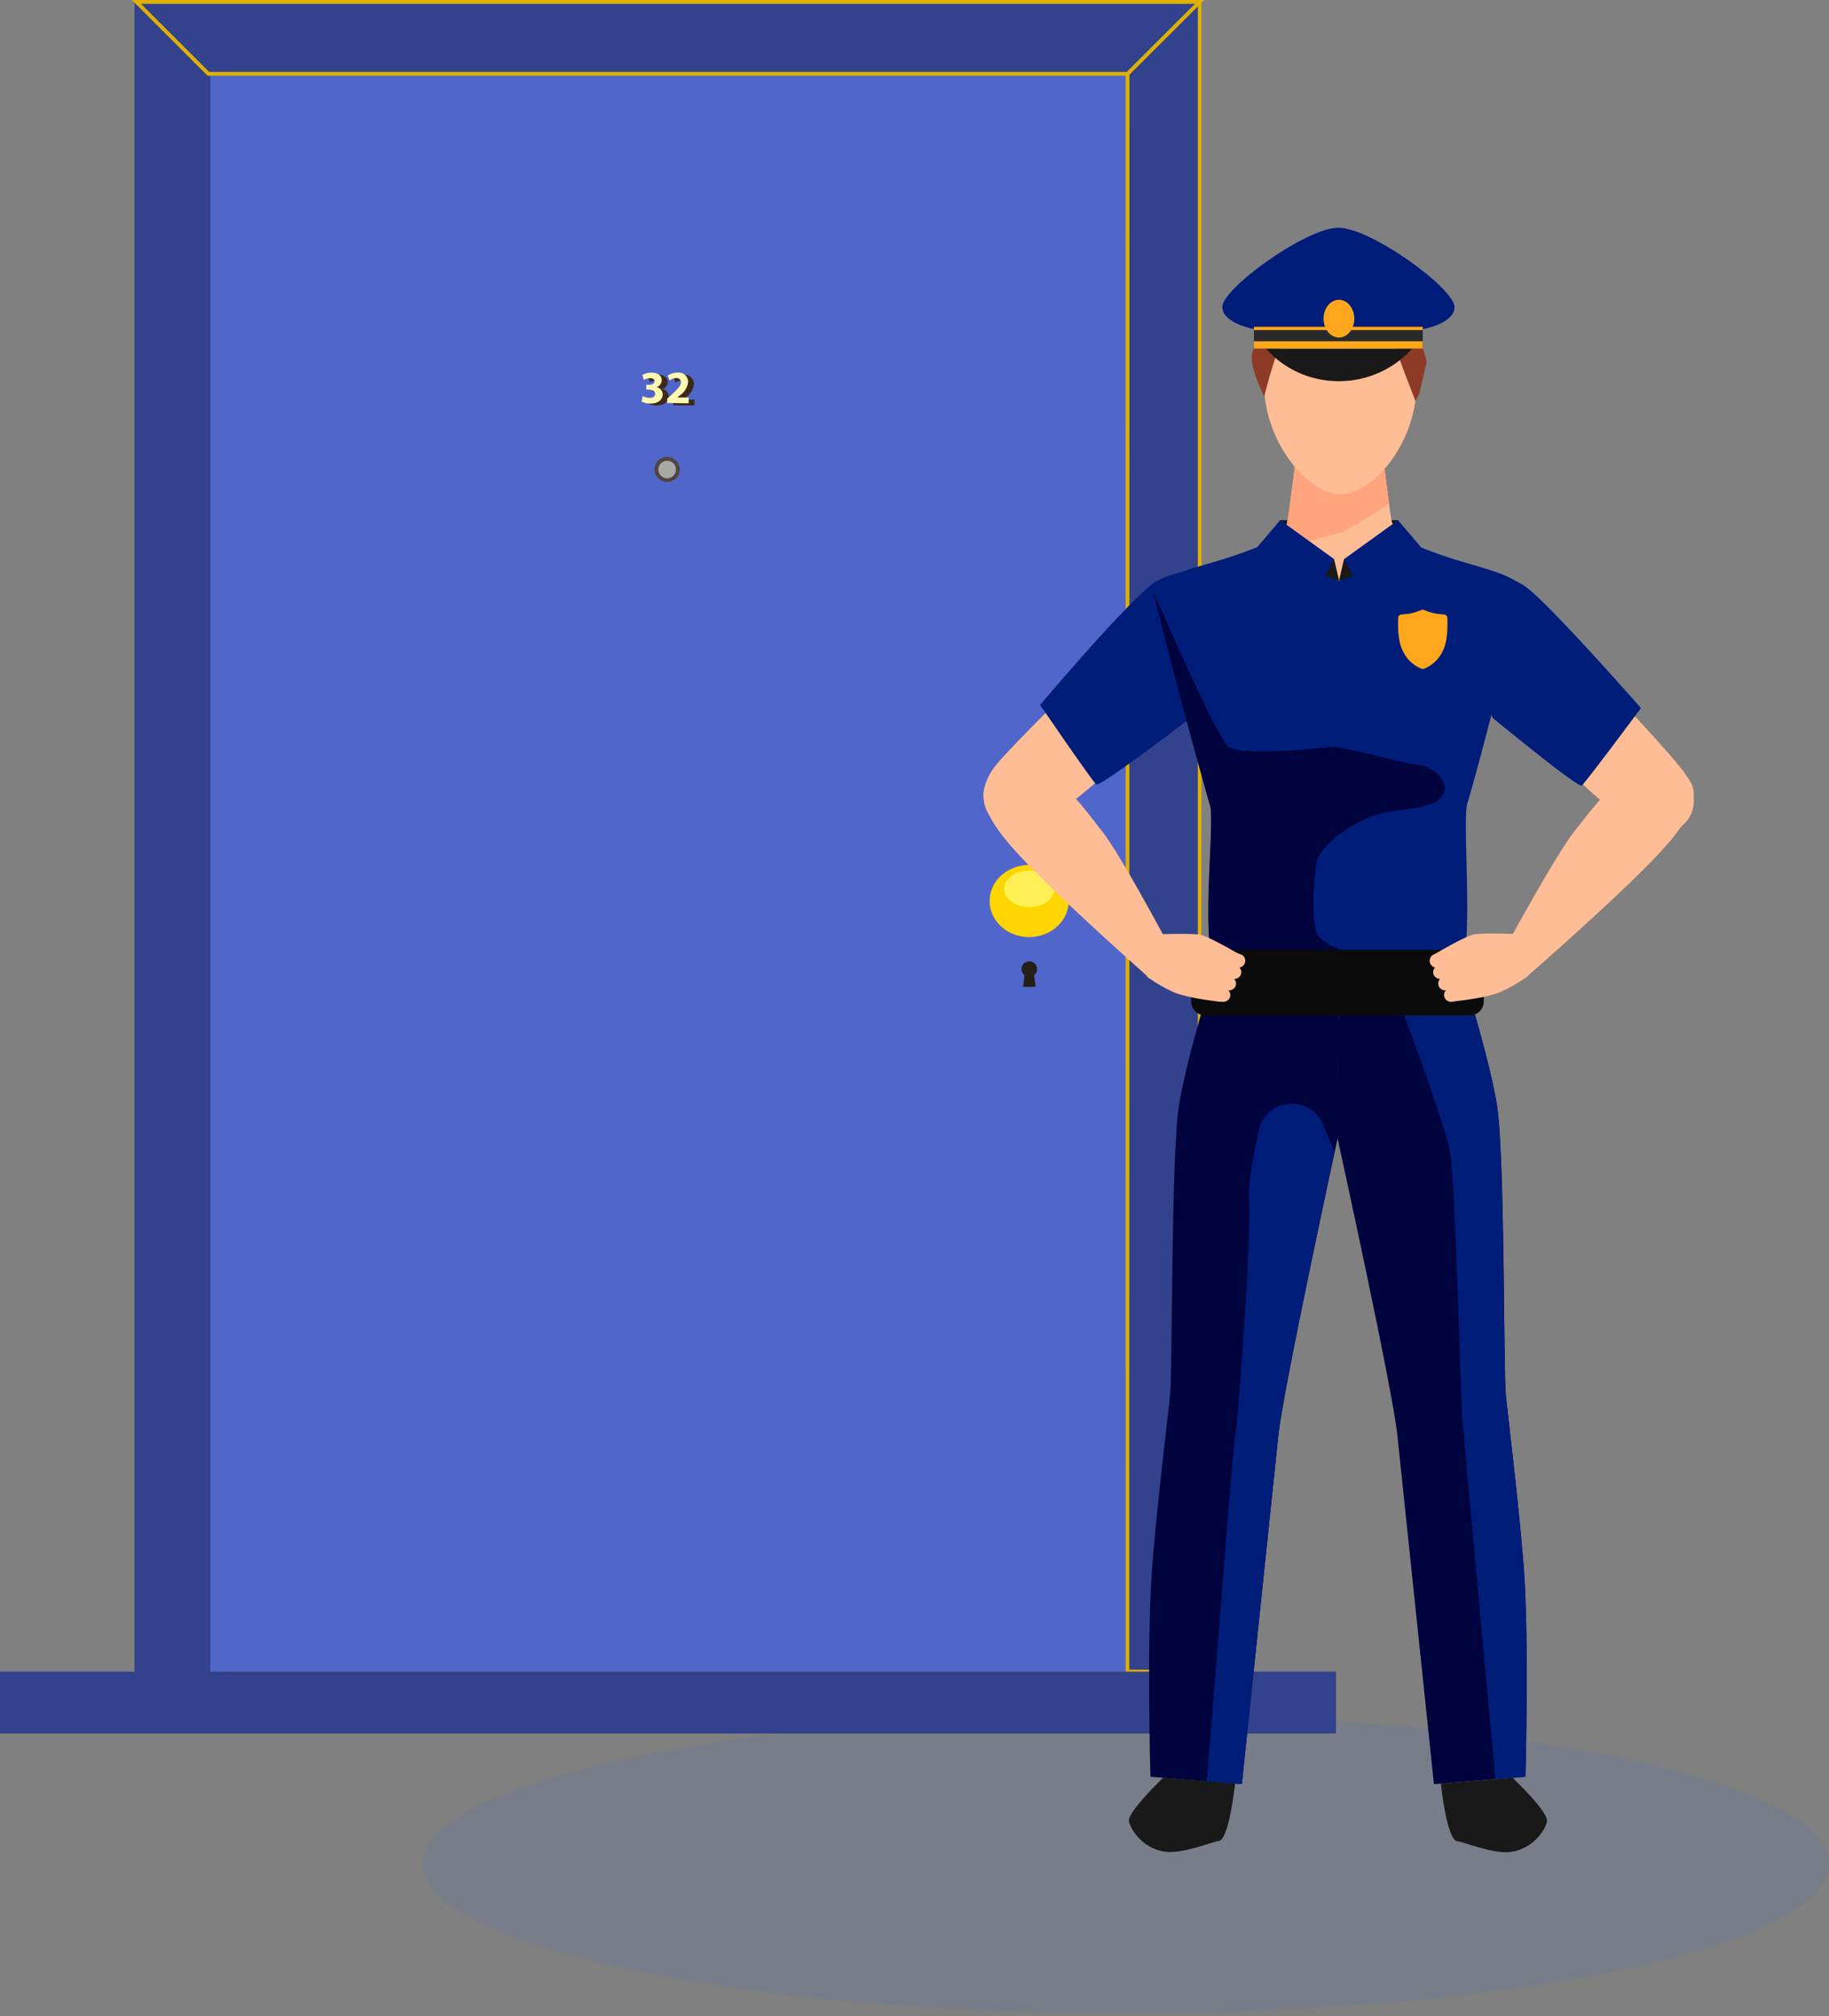 <svg width="382" height="421" fill="none" xmlns="http://www.w3.org/2000/svg"><rect width="100%" height="100%" fill="#808080" stroke="none"/><ellipse cx="235.151" cy="389.198" rx="146.849" ry="31.194" fill="#5066CA" fill-opacity=".13"/><path d="M235.49 15.421H43.532v333.634H235.49V15.421z" fill="#5066CA"/><path d="M214.945 195.676c4.564 0 8.263-3.371 8.263-7.529 0-4.159-3.699-7.53-8.263-7.53-4.563 0-8.262 3.371-8.262 7.53 0 4.158 3.699 7.529 8.262 7.529z" fill="#FFD500"/><path d="M214.986 189.432c2.892 0 5.236-1.717 5.236-3.836 0-2.118-2.344-3.835-5.236-3.835s-5.237 1.717-5.237 3.835c0 2.119 2.345 3.836 5.237 3.836z" fill="#FFF155"/><path d="M216.594 202.393a1.618 1.618 0 10-2.614 1.255l-.311 2.41h2.623l-.311-2.41a1.623 1.623 0 00.613-1.255z" fill="#261E19"/><path d="M135.521 83.18c.453.24.955.373 1.467.391.764 0 1.146-.371 1.146-.843s-.623-.893-1.266-.893h-.603V80.83h.572c.493 0 1.126-.191 1.126-.723s-.311-.663-.935-.663a2.845 2.845 0 00-1.316.382l-.292-1.145a3.916 3.916 0 011.94-.472c1.347 0 2.091.703 2.091 1.566a1.503 1.503 0 01-1.156 1.456 1.557 1.557 0 011.367 1.526c0 1.115-1.005 1.918-2.573 1.918a3.754 3.754 0 01-1.87-.442l.302-1.054zm5.096 1.446v-.924l.804-.733c1.377-1.225 2.01-1.927 2.06-2.66 0-.512-.311-.924-1.005-.924a2.234 2.234 0 00-1.337.522l-.422-1.004a3.51 3.51 0 012.01-.642 1.953 1.953 0 012.053 1.18c.109.262.16.544.149.828a3.873 3.873 0 01-1.669 2.7l-.583.492h2.372v1.205l-4.432-.04z" fill="#3E2918"/><path d="M134.234 82.698c.45.238.948.372 1.457.392.764 0 1.156-.372 1.156-.844 0-.471-.623-.893-1.266-.893h-.603v-1.004h.613c.492 0 1.116-.19 1.116-.723 0-.382-.302-.663-.925-.663a2.808 2.808 0 00-1.317.382l-.301-1.064a4.021 4.021 0 011.95-.472c1.336 0 2.09.703 2.09 1.566a1.508 1.508 0 01-1.156 1.456 1.554 1.554 0 011.367 1.526c0 1.104-1.005 1.917-2.573 1.917a3.75 3.75 0 01-1.869-.441l.261-1.135zm5.106 1.446v-.894l.814-.733c1.377-1.224 2.01-1.927 2.06-2.67 0-.512-.311-.914-1.005-.914a2.29 2.29 0 00-1.346.522l-.413-1.004a3.515 3.515 0 012.061-.642 1.949 1.949 0 012.201 2.008 3.887 3.887 0 01-1.668 2.7l-.583.482h2.372v1.215l-4.493-.07z" fill="#FFF7B2"/><path d="M141.621 98.03a2.226 2.226 0 01-1.37 2.065 2.227 2.227 0 01-2.435-.476 2.23 2.23 0 01-.488-2.43 2.225 2.225 0 012.062-1.379 2.22 2.22 0 012.231 2.22z" fill="#A8A8A7"/><path d="M139.34 100.659a2.635 2.635 0 01-2.433-1.624 2.635 2.635 0 01-.15-1.52 2.635 2.635 0 014.773-.948 2.63 2.63 0 01-2.19 4.092zm0-4.447a1.83 1.83 0 00-1.793 2.187 1.822 1.822 0 001.442 1.433 1.833 1.833 0 001.877-.785c.2-.302.305-.656.303-1.018a1.817 1.817 0 00-1.829-1.817z" fill="#514540"/><path d="M43.532.402H28.495v348.643h15.037V.402z" fill="#32428C"/><path d="M43.934 349.457h-15.84V0h15.84v349.457zm-15.077-.803H43.12V.804H28.907l-.05 347.85zM250.527.422H235.49v348.623h15.037V.422z" fill="#32428C"/><path d="M250.929 349.457h-15.831V.02h15.841l-.01 349.437zm-15.077-.804h14.323V.823h-14.283l-.04 347.83z" fill="#DFB100"/><path d="M28.495.402l15.037 15.02H235.49L250.547.401H28.495z" fill="#32428C"/><path d="M235.661 15.823h-192.3L27.531 0h223.991l-15.861 15.823zM43.683 15.02h191.646L249.572.803H29.45L43.683 15.02z" fill="#DFB100"/><path d="M279.032 349.055H0v12.921h279.032v-12.921z" fill="#32428C"/><path d="M292.008 108.621h-24.635v8.574h24.635v-8.574z" fill="#191919"/><path d="M315.016 121.954c-9.107-5.512-35.3-8.925-35.3-8.925v.441s-26.425 2.169-35.541 7.661c-6.986 4.216 5.136 29.657 9.719 43.814 1.106 3.403 1.407 18.654 1.005 32.127-.11 3.333-3.287 18.604-2.834 24.939.13 1.888 21.519 13.614 27.51 13.925v-.452c6.031-.291 27.42-11.957 27.56-13.844.473-6.326-2.593-21.596-2.693-24.929-.402-13.504-.121-28.775 1.005-32.128 4.573-14.156 16.544-38.392 9.569-42.629z" fill="#FFBD95"/><path d="M235.309 129.283c-6.814 7.289-10.654 13.052-12.373 14.949-1.718 1.898-12.966 12.841-15.438 16.205-2.473 3.363-3.016 7.931.05 10.823 2.603 2.429 10.051.743 15.971-3.514 5.921-4.257 40.205-33.564 29.832-43.533-3.859-3.705-11.217-2.229-18.042 5.07z" fill="#FFBD95"/><path d="M241.35 121.482c-4.824 2.902-24.122 25.712-24.122 25.712s10.986 16.064 11.739 16.616c.754.552 19.098-13.413 19.098-13.413s11.458-25.29 5.608-31.465c.01 0-7.518-.351-12.323 2.55z" fill="#001D7A"/><path d="M290.672 108.852c-.593-2.701-2.071-16.064-2.071-16.064h-8.845v.452h-8.845s-1.518 13.333-2.121 16.064-7.89 6.747-7.89 6.747h18.826v-.442h18.826s-7.287-4.066-7.88-6.757z" fill="#FFBD95"/><path d="M288.088 92.818h-8.332v.452h-8.845s-1.518 13.333-2.121 16.064-7.89 6.747-7.89 6.747h.894c8.403-2.229 16.756-4.448 17.882-4.769 2.352-.673 10.413-6.165 10.413-6.165-.553-4.086-1.217-9.899-1.418-11.706l-.583-.623z" fill="#FFA47C"/><path d="M293.958 207.383c-11.689 1.265-12.061 20.24-11.257 27.68.804 7.439 9.518 54.637 11.227 56.574 1.709 1.938 16.916.251 18.032-3.473 1.116-3.725 1.92-28.965-.191-51.926-2.111-22.961-7.076-30.05-17.811-28.855z" fill="#FFBD95"/><path d="M303.257 282.278l-2.821.364c-4.272.552-7.287 4.459-6.735 8.726l1.23 9.499c.553 4.267 4.464 7.279 8.736 6.727l2.821-.364c4.272-.552 7.287-4.459 6.735-8.726l-1.23-9.499c-.553-4.267-4.464-7.279-8.736-6.727zm33.831-137.564c-1.648-2.008-5.267-7.861-11.79-15.411-6.523-7.55-13.81-9.307-17.831-5.743-10.744 9.568 22.455 40.16 28.144 44.637 5.689 4.478 13.127 6.446 15.83 4.117 3.217-2.771 2.835-7.349.463-10.813-2.372-3.464-13.117-14.709-14.816-16.787z" fill="#FFBD95"/><path d="M303.758 293.374c-10.363 1.095-9.348 9.759-7.488 27.028.814 7.59 8.765 46.785 8.765 46.785l7.749-.813s6.031-30.24 4.222-51.675c-1.81-21.435-9.971-21.666-13.248-21.325z" fill="#FFBD95"/><path d="M303.869 116.834a103.542 103.542 0 01-9.8-3.645l-14.383 8.193-14.364-8.243s-4.643 2.008-9.82 3.625c-5.87 1.807-12.433 3.323-13.438 5.391-1.005 2.068 9.448 42.408 10.624 45.842 1.176 3.433-1.89 27.409 1.096 34.587l25.741.843h.06l25.751-.763c2.362-8.222 0-31.605 1.166-35.039 1.166-3.433 11.81-43.261 10.795-45.36-1.015-2.098-7.558-3.634-13.428-5.431z" fill="#001D7A"/><path d="M314.503 291.326c-.502-4.94-.191-50.39-1.859-60.6-1.669-10.211-7.529-28.704-7.529-28.704l-25.53 1.375-.372 33.634s11.599 52.749 12.635 62.648c1.035 9.9 7.639 72.859 7.639 72.859l19.097-1.526s.824-29.728-.422-44.657c-1.246-14.929-3.156-30.079-3.659-35.029z" fill="#00033D"/><path d="M315.93 371.233l-14.996 1.205s1.246 12.048 3.508 12.048c1.005 0 7.528 2.821 11.307 2.188 4.966-.823 7.287-5.25 7.358-6.415.141-2.088-7.177-9.026-7.177-9.026z" fill="#191919"/><path d="M275.364 195.466c-1.699-2.008-1.006-14.056-.091-16.305 1.307-3.162 6.845-7.098 11.489-8.795 4.643-1.697 12.664-1.064 14.554-4.337 1.889-3.273-3.086-6.335-5.247-6.345-2.161-.01-16.082-4.016-18.253-3.735-2.171.281-18.575 2.008-21.198 0-2.623-2.008-15.65-32.188-15.65-32.188 2.915 12.711 10.966 42.027 11.72 44.176 1.176 3.433-2.01 27.107 1.005 34.326l25.842 1.104h.06l25.751-.763a79.228 79.228 0 01-7.93-1.436c-2.332-.743-17.962-.783-22.052-5.702z" fill="#00033D"/><path d="M314.503 291.326c-.502-4.94-.191-50.39-1.859-60.6-1.669-10.211-7.529-28.704-7.529-28.704l-15.207 1.064s11.88 30.893 12.966 37.659c1.085 6.767 2.302 52.258 2.482 54.838.181 2.58 6.664 72.688 6.966 75.931l6.292-.502s.824-29.728-.422-44.657c-1.246-14.929-3.186-30.079-3.689-35.029z" fill="#001D7A"/><path d="M264.93 207.383c-10.735-1.195-15.7 5.883-17.77 28.855-2.071 22.971-1.297 48.191-.191 51.926 1.105 3.734 16.273 5.371 17.991 3.473 1.719-1.897 10.444-49.125 11.228-56.574.784-7.45.432-26.415-11.258-27.68z" fill="#FFBD95"/><path d="M246.869 288.972l-1.23 9.499c-.552 4.267 2.463 8.174 6.735 8.726l2.821.364c4.272.552 8.184-2.46 8.736-6.727l1.23-9.499c.553-4.267-2.463-8.174-6.735-8.726l-2.821-.364c-4.272-.552-8.183 2.46-8.736 6.727z" fill="#FFBD95"/><path d="M255.13 293.374c-3.276-.341-11.438-.1-13.247 21.325-1.809 21.425 4.221 51.675 4.221 51.675l7.75.813s7.95-39.155 8.764-46.785c1.86-17.269 2.875-25.933-7.488-27.028z" fill="#FFBD95"/><path d="M246.245 230.726c-1.668 10.21-1.357 55.66-1.859 60.6-.503 4.94-2.433 20.08-3.689 35.029-1.256 14.949-.422 44.657-.422 44.657l19.097 1.526s6.584-62.97 7.629-72.859c1.045-9.889 12.393-62.076 12.393-62.076l.141-34.206-25.802-1.375s-5.809 18.493-7.488 28.704z" fill="#00033D"/><path d="M235.782 380.219c.07 1.165 2.392 5.592 7.357 6.415 3.78.633 10.333-2.188 11.318-2.188 2.251 0 3.498-12.048 3.498-12.048l-14.997-1.205s-7.317 6.978-7.176 9.026z" fill="#191919"/><path d="M279.967 59.938c-8.775 0-15.901 9.186-15.922 20.552-.02 11.365 8.886 22.7 15.861 22.71 7.297 0 15.911-11.295 15.932-22.66.02-11.365-7.087-20.592-15.871-20.602z" fill="#FFBD95"/><path d="M291.436 63.331c-1.006-2.068-5.569-3.825-8.142-4.246a32.611 32.611 0 00-7.126 0c-1.237.11-9.499 4.216-10.433 5.762-.935 1.547-3.719 6.697-4.242 9.036-.523 2.34 1.849 7.63 2.553 8.866 0 0 2.734-10.914 4.081-11.637 1.347-.722 23.017-.371 23.118.653.1 1.024 4.372 11.937 4.372 11.937a9.999 9.999 0 00.844-1.586c.111-.412 1.247-5.562 1.458-6.184.211-.623-1.237-4.85-2.071-6.496-.834-1.647-3.387-4.046-4.412-6.105z" fill="#8D3B26"/><path d="M318.272 122.255a31.192 31.192 0 00-10.936-4.016c-6.08 5.944 4.403 31.656 4.403 31.656s17.841 14.708 18.625 14.126c.784-.582 12.363-16.164 12.363-16.164s-19.751-22.52-24.455-25.602zM262.95 235.916c-1.507 6.807-2.281 11.546-2.08 14.799.492 8.182-2.392 47.458-2.825 48.442-.432.984-5.689 70.43-6.03 72.789l7.357.592s6.584-62.97 7.629-72.859c.814-7.741 7.92-41.304 10.986-55.6l.663-3.615-2.342-5.662c-2.593-6.295-11.9-5.522-13.358 1.114z" fill="#001D7A"/><path d="M306.975 198.317h-55.262a2.924 2.924 0 00-2.925 2.922v7.861a2.924 2.924 0 002.925 2.922h55.262a2.924 2.924 0 002.925-2.922v-7.861a2.924 2.924 0 00-2.925-2.922z" fill="#0B0B0B"/><path d="M276.208 115.98l-4.785 2.249 8.293 3.133-1.096-4.629-2.412-.753z" fill="#191919"/><path d="M280.701 116.764l-1.055 4.598 8.292-3.133-4.785-2.249-2.452.784z" fill="#191919"/><path d="M262.569 114.263l11.991 10.101 4.06-7.631-11.247-8.112-4.804 5.642zm18.132 2.5l4.101 7.601 11.981-10.101-4.795-5.642-11.287 8.142zm-25.41-52.689c0 3.544 6.825 4.669 6.825 4.669h17.429V47.559c-6.825 0-24.254 12.7-24.254 16.515zm24.254-16.515v21.214h17.429s6.814-1.124 6.814-4.668c0-3.846-17.428-16.546-24.243-16.546z" fill="#001D7A"/><path d="M297.155 68.19h-35.26v4.61h35.26v-4.608z" fill="#292929"/><path d="M279.635 79.596a20.556 20.556 0 0015.308-6.797h-30.545a20.28 20.28 0 0015.237 6.797z" fill="#191919"/><path d="M297.155 71.263h-35.26v1.536h35.26v-1.536zm0-3.022h-35.26v.683h35.26v-.683z" fill="#FFA61D"/><path d="M279.646 70.49c1.771 0 3.206-1.767 3.206-3.946 0-2.179-1.435-3.945-3.206-3.945s-3.207 1.766-3.207 3.945c0 2.18 1.436 3.946 3.207 3.946z" fill="#FFA61D"/><path d="M207.809 161.23c-3.186 2.841-4.251 6.777 3.589 15.722 7.839 8.946 28.847 27.429 28.847 27.429l5.156-4.598s-11.217-21.214-15.258-26.254c-4.041-5.04-13.991-19.739-22.334-12.299zm48.206 45.229l-5.92-2.168a1.511 1.511 0 00-1.92.823 1.406 1.406 0 00.855 1.817l5.92 2.169a1.507 1.507 0 001.92-.823 1.408 1.408 0 00-.041-1.09 1.391 1.391 0 00-.814-.728z" fill="#FFBD95"/><path d="M257.211 204.07l-5.92-2.169a1.507 1.507 0 00-1.92.823 1.409 1.409 0 00.854 1.818l5.921 2.168a1.51 1.51 0 001.919-.823 1.405 1.405 0 00-.854-1.817z" fill="#FFBD95"/><path d="M258.307 201.67l-5.92-2.158a1.508 1.508 0 00-1.92.823 1.4 1.4 0 00.373 1.543c.14.126.303.223.481.284l5.92 2.169a1.52 1.52 0 001.92-.823 1.416 1.416 0 00-.854-1.838z" fill="#FFBD95"/><path d="M259.091 199.271l-5.9-2.119a1.502 1.502 0 00-1.91.824 1.407 1.407 0 00.044 1.096 1.412 1.412 0 00.82.731l5.91 2.169a1.52 1.52 0 001.92-.824 1.406 1.406 0 00-.884-1.877z" fill="#FFBD95"/><path d="M238.385 195.195l1.186 8.754a32.792 32.792 0 005.579 3.243c2.945 1.275 9.85 2.008 9.85 2.008s.633-4.508 1.005-6.214c.372-1.707 3.629-3.263 3.629-3.263s-6.805-4.016-8.785-4.498c-1.98-.482-12.464-.03-12.464-.03zm90.572-21.777c-4.071 5.02-15.439 26.104-15.439 26.104l5.116 4.638s21.108-18.343 29.048-27.238c7.941-8.895 6.865-12.841 3.699-15.702-8.292-7.45-18.353 7.188-22.424 12.198zm-20.485 30.873l-5.92 2.168c-.178.06-.343.155-.483.279a1.375 1.375 0 00-.371 1.539 1.5 1.5 0 001.909.823l5.92-2.169a1.389 1.389 0 00.865-1.817 1.495 1.495 0 00-1.92-.823z" fill="#FFBD95"/><path d="M307.246 201.901l-5.92 2.169a1.388 1.388 0 00-.814.727 1.41 1.41 0 00-.041 1.09 1.511 1.511 0 001.92.823l5.91-2.168a1.412 1.412 0 00.82-.725c.08-.17.126-.354.134-.542a1.413 1.413 0 00-.089-.55 1.5 1.5 0 00-1.92-.824z" fill="#FFBD95"/><path d="M306.191 199.512l-5.921 2.158a1.414 1.414 0 00-.945 1.276c-.007.188.024.376.091.552a1.522 1.522 0 001.92.823l5.92-2.169a1.414 1.414 0 00.945-1.276 1.4 1.4 0 00-.091-.551 1.504 1.504 0 00-1.919-.813z" fill="#FFBD95"/><path d="M305.457 197.152l-5.921 2.159a1.396 1.396 0 00-.813.733 1.403 1.403 0 00-.041 1.094 1.509 1.509 0 001.91.823l5.87-2.198c.178-.061.343-.157.484-.282a1.41 1.41 0 00.464-.994 1.4 1.4 0 00-.094-.551 1.495 1.495 0 00-1.859-.784z" fill="#FFBD95"/><path d="M307.728 195.144c-2.01.462-8.785 4.498-8.785 4.498s3.217 1.556 3.629 3.263c.412 1.707 1.005 6.215 1.005 6.215s6.905-.693 9.85-2.008a32.801 32.801 0 005.538-3.193l1.176-8.755s-10.433-.502-12.413-.02z" fill="#FFBD95"/><path d="M301.607 128.309a17.86 17.86 0 01-1.889-.211 12.075 12.075 0 01-2.312-.742.725.725 0 00-.503 0c-.74.324-1.511.573-2.301.742-.626.104-1.257.174-1.89.211a.725.725 0 00-.684.693c-.06 1.386-.1 4.638.784 6.526a7.346 7.346 0 004.142 4.136c.134.04.277.04.412 0a7.387 7.387 0 004.141-4.136c.884-1.888.844-5.14.784-6.526a.727.727 0 00-.684-.693z" fill="#FFA61D"/></svg>